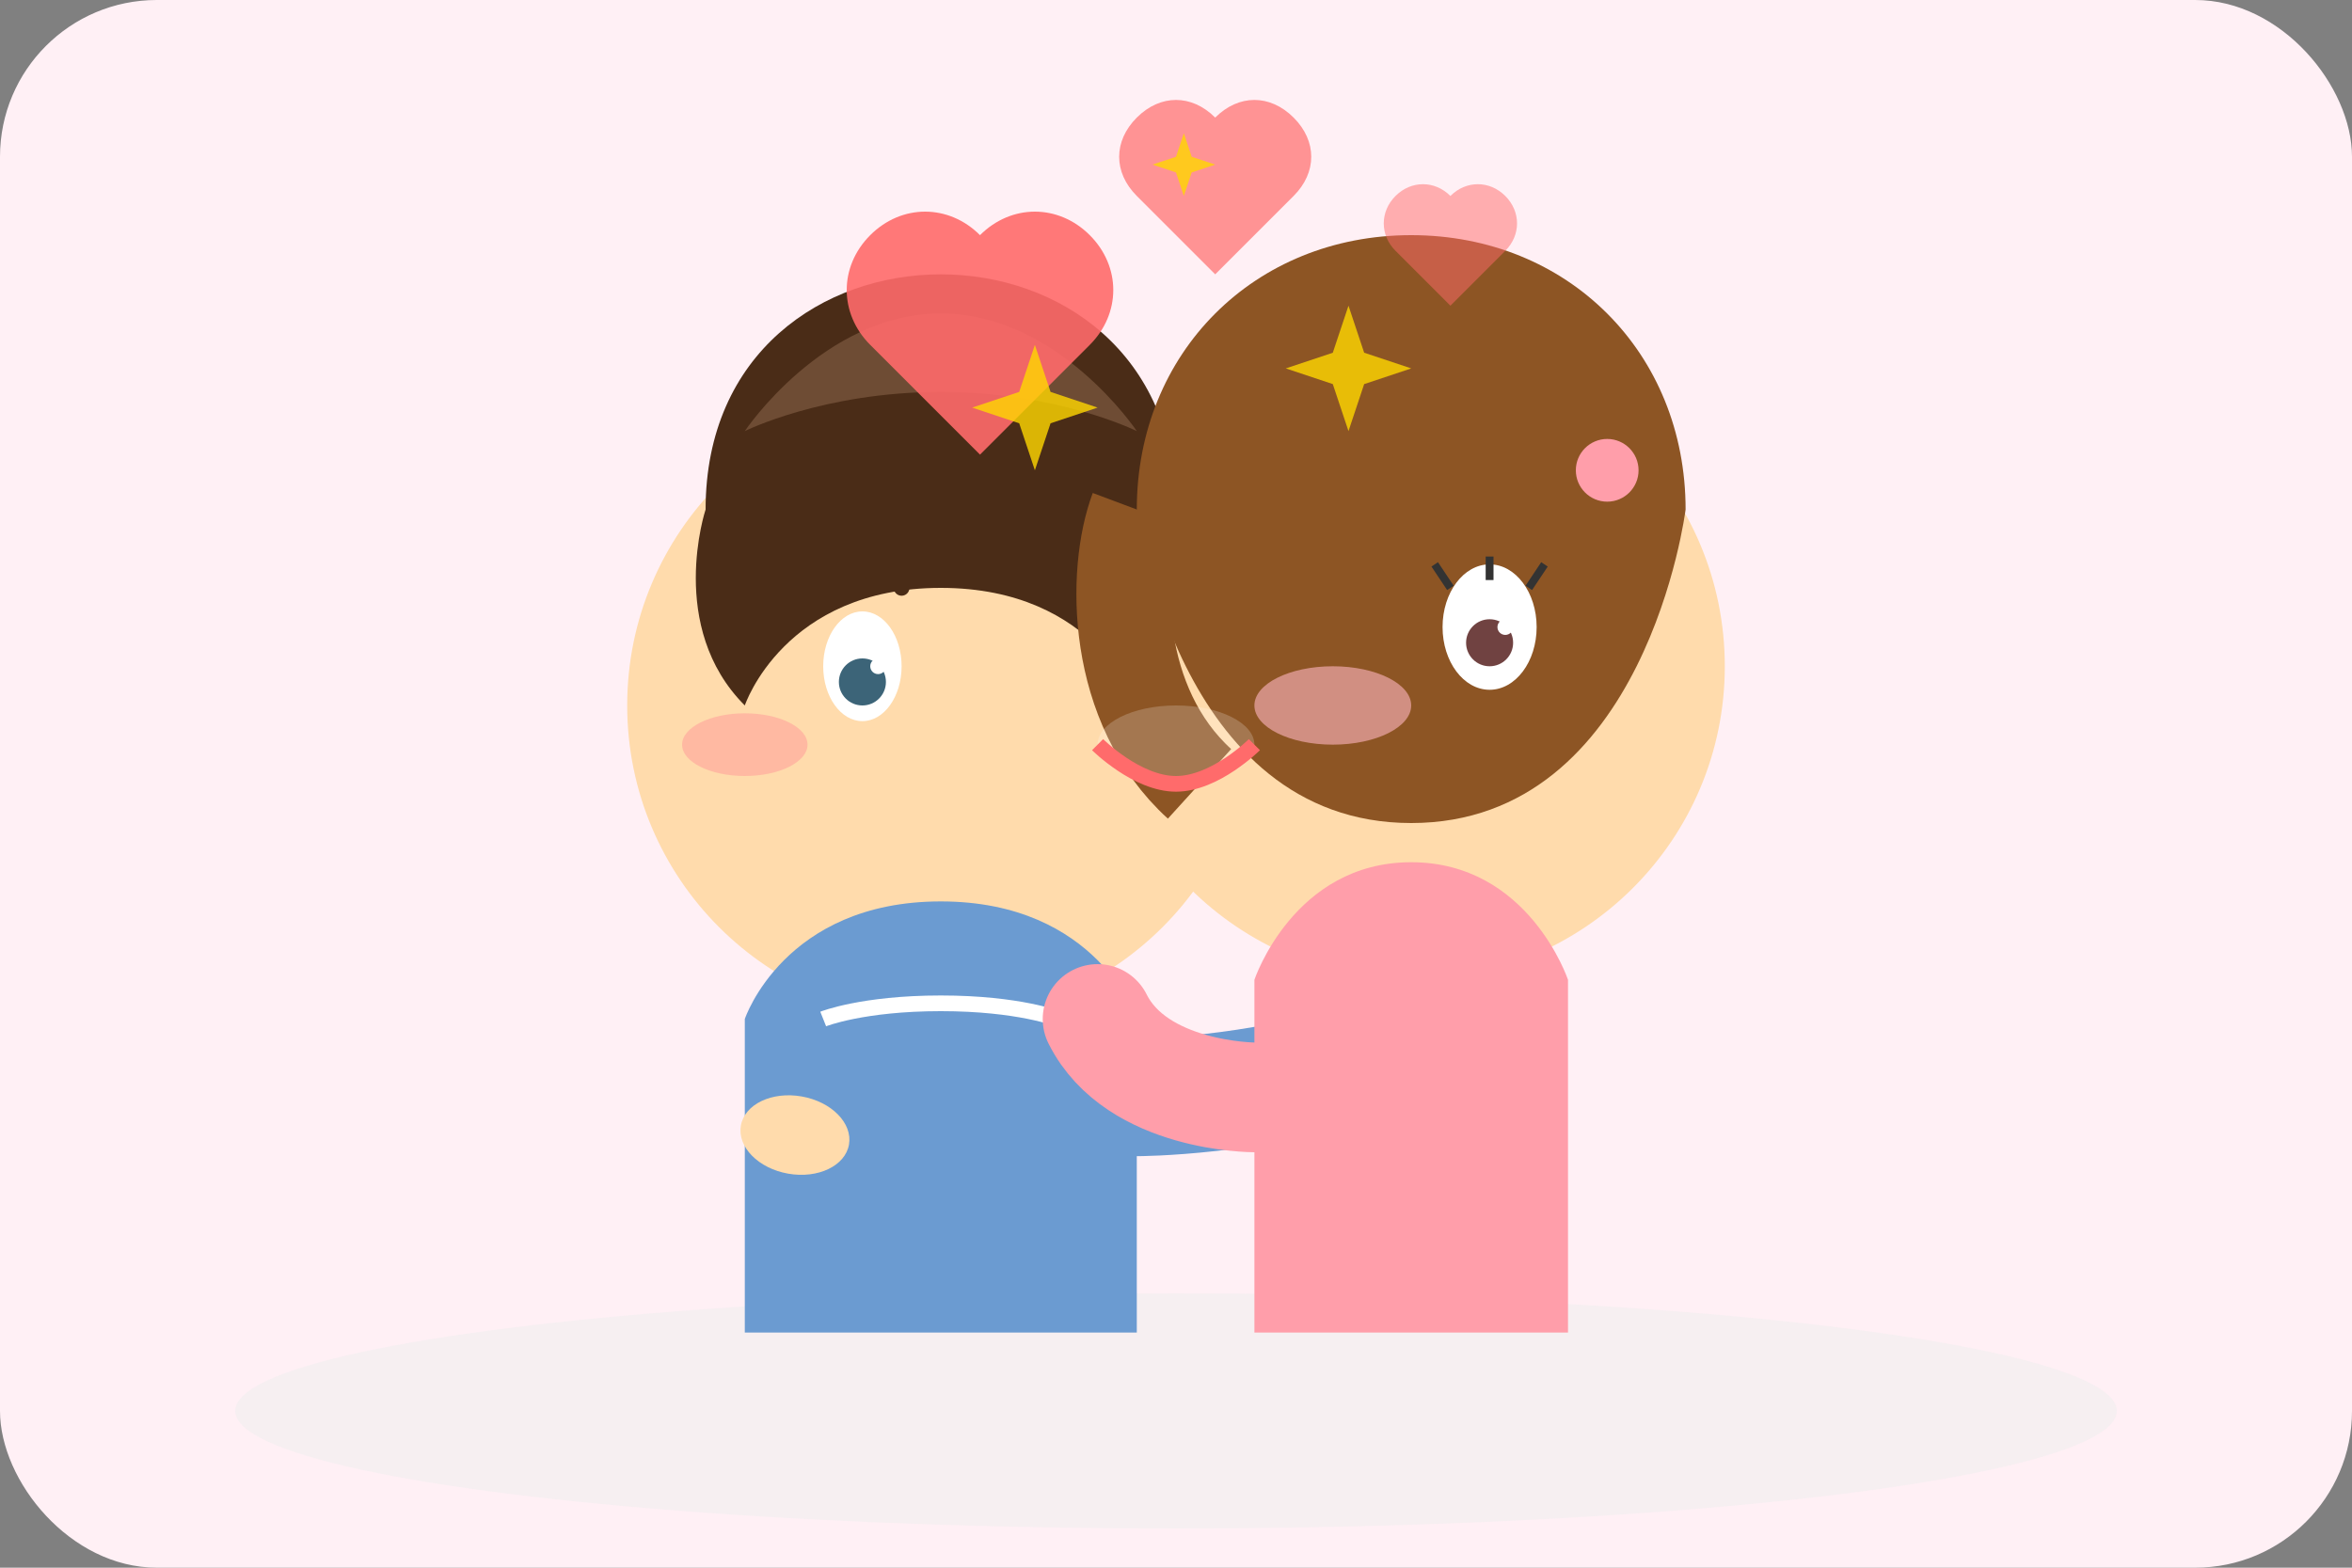 <?xml version="1.0" encoding="UTF-8"?>
<svg width="300" height="200" viewBox="0 0 300 200" xmlns="http://www.w3.org/2000/svg">
  <rect x="0" y="0" width="300" height="200" fill="#808080" stroke="none"/>
  <!-- Background -->
  <rect x="0" y="0" width="300" height="200" rx="20" fill="#FFF0F5" />
  <ellipse cx="150" cy="180" rx="120" ry="15" fill="#EFEFEF" opacity="0.5" />
  
  <!-- Male Avatar (Left) -->
  <!-- Head -->
  <circle cx="120" cy="90" r="40" fill="#FFDBAC" />
  
  <!-- Hair -->
  <path d="M90 65c0-20 15-30 30-30s30 10 30 30c0 0 5 15-5 25 0 0-5-15-25-15s-25 15-25 15c-10-10-5-25-5-25z" fill="#4A2C17" />
  
  <!-- Bangs -->
  <path d="M95 55c0 0 10-15 25-15s25 15 25 15c0 0-10-5-25-5s-25 5-25 5z" fill="#6E4C34" />
  
  <!-- Only one eye visible due to angle -->
  <ellipse cx="110" cy="85" rx="5" ry="7" fill="white" />
  <circle cx="110" cy="87" r="3" fill="#3C6478" />
  <circle cx="112" cy="85" r="1" fill="white" />
  
  <!-- Eyebrows -->
  <path d="M105 75c2-3 8-3 10 0" stroke="#4A2C17" stroke-width="2" stroke-linecap="round" fill="none" />
  
  <!-- Blush - subtle for male avatar -->
  <ellipse cx="95" cy="95" rx="8" ry="4" fill="#FF9999" opacity="0.5" />
  
  <!-- Body/Shirt -->
  <path d="M95 130c0 0 5-15 25-15s25 15 25 15v40H95v-40z" fill="#6B9BD1" />
  
  <!-- Collar -->
  <path d="M105 130c0 0 5-2 15-2s15 2 15 2" stroke="white" stroke-width="2" fill="none" />
  
  <!-- Male arm around female -->
  <path d="M145 140c0 0 15 0 30-5" stroke="#6B9BD1" stroke-width="15" fill="none" stroke-linecap="round" />
  <ellipse cx="170" cy="138" rx="8" ry="6" transform="rotate(-10)" fill="#FFDBAC" /> <!-- Hand -->
  
  <!-- Female Avatar (Right) -->
  <!-- Head -->
  <circle cx="180" cy="85" r="40" fill="#FFDBAC" />
  
  <!-- Hair -->
  <path d="M145 65c0-20 15-35 35-35s35 15 35 35c0 0-5 40-35 40s-35-40-35-40z" fill="#8D5524" />
  <path d="M145 65c-3 8-3 25 8 35" stroke="#8D5524" stroke-width="12" fill="none" />
  
  <!-- Bangs -->
  <path d="M155 50c0 0 5-10 25-10s25 10 25 10c0 0-5-5-25-5s-25 5-25 5z" fill="#8D5524" />
  
  <!-- Only one eye visible due to angle -->
  <ellipse cx="190" cy="80" rx="6" ry="8" fill="white" />
  <circle cx="190" cy="82" r="3" fill="#704241" />
  <circle cx="192" cy="80" r="1" fill="white" />
  
  <!-- Blush -->
  <ellipse cx="170" cy="90" rx="10" ry="5" fill="#FFB6C1" opacity="0.6" />
  
  <!-- Eyebrows -->
  <path d="M185 70c0 0 3-3 8 0" stroke="#8D5524" stroke-width="2" stroke-linecap="round" fill="none" />
  
  <!-- Eyelashes -->
  <line x1="185" y1="75" x2="183" y2="72" stroke="#333" stroke-width="1" />
  <line x1="190" y1="74" x2="190" y2="71" stroke="#333" stroke-width="1" />
  <line x1="195" y1="75" x2="197" y2="72" stroke="#333" stroke-width="1" />
  
  <!-- Body/Dress -->
  <path d="M160 125c0 0 5-15 20-15s20 15 20 15v45h-40v-45z" fill="#FF9EAA" />
  
  <!-- Female arm around male -->
  <path d="M160 140c0 0-15 0-20-10" stroke="#FF9EAA" stroke-width="14" fill="none" stroke-linecap="round" />
  <ellipse cx="125" cy="125" rx="7" ry="5" transform="rotate(10)" fill="#FFDBAC" /> <!-- Hand -->
  
  <!-- Accessories -->
  <circle cx="205" cy="60" r="4" fill="#FF9EAA" /> <!-- hair accessory -->
  
  <!-- Kissing -->
  <ellipse cx="150" cy="95" rx="10" ry="5" fill="#FFF" opacity="0.2" />
  <path d="M140 95c0 0 5 5 10 5s10-5 10-5" stroke="#FF6B6B" stroke-width="2" fill="none" />
  
  <!-- Hearts above -->
  <path d="M125 30c-4-4-10-4-14 0-4 4-4 10 0 14l14 14 14-14c4-4 4-10 0-14-4-4-10-4-14 0z" fill="#FF6B6B" opacity="0.9" />
  <path d="M155 15c-3-3-7-3-10 0-3 3-3 7 0 10l10 10 10-10c3-3 3-7 0-10-3-3-7-3-10 0z" fill="#FF6B6B" opacity="0.7" />
  <path d="M185 25c-2-2-5-2-7 0-2 2-2 5 0 7l7 7 7-7c2-2 2-5 0-7-2-2-5-2-7 0z" fill="#FF6B6B" opacity="0.5" />
  
  <!-- Sparkles -->
  <path d="M130 50l2-6 2 6 6 2-6 2-2 6-2-6-6-2z" fill="#FFD700" opacity="0.8" />
  <path d="M170 45l2-6 2 6 6 2-6 2-2 6-2-6-6-2z" fill="#FFD700" opacity="0.8" />
  <path d="M150 20l1-3 1 3 3 1-3 1-1 3-1-3-3-1z" fill="#FFD700" opacity="0.8" />
</svg> 
